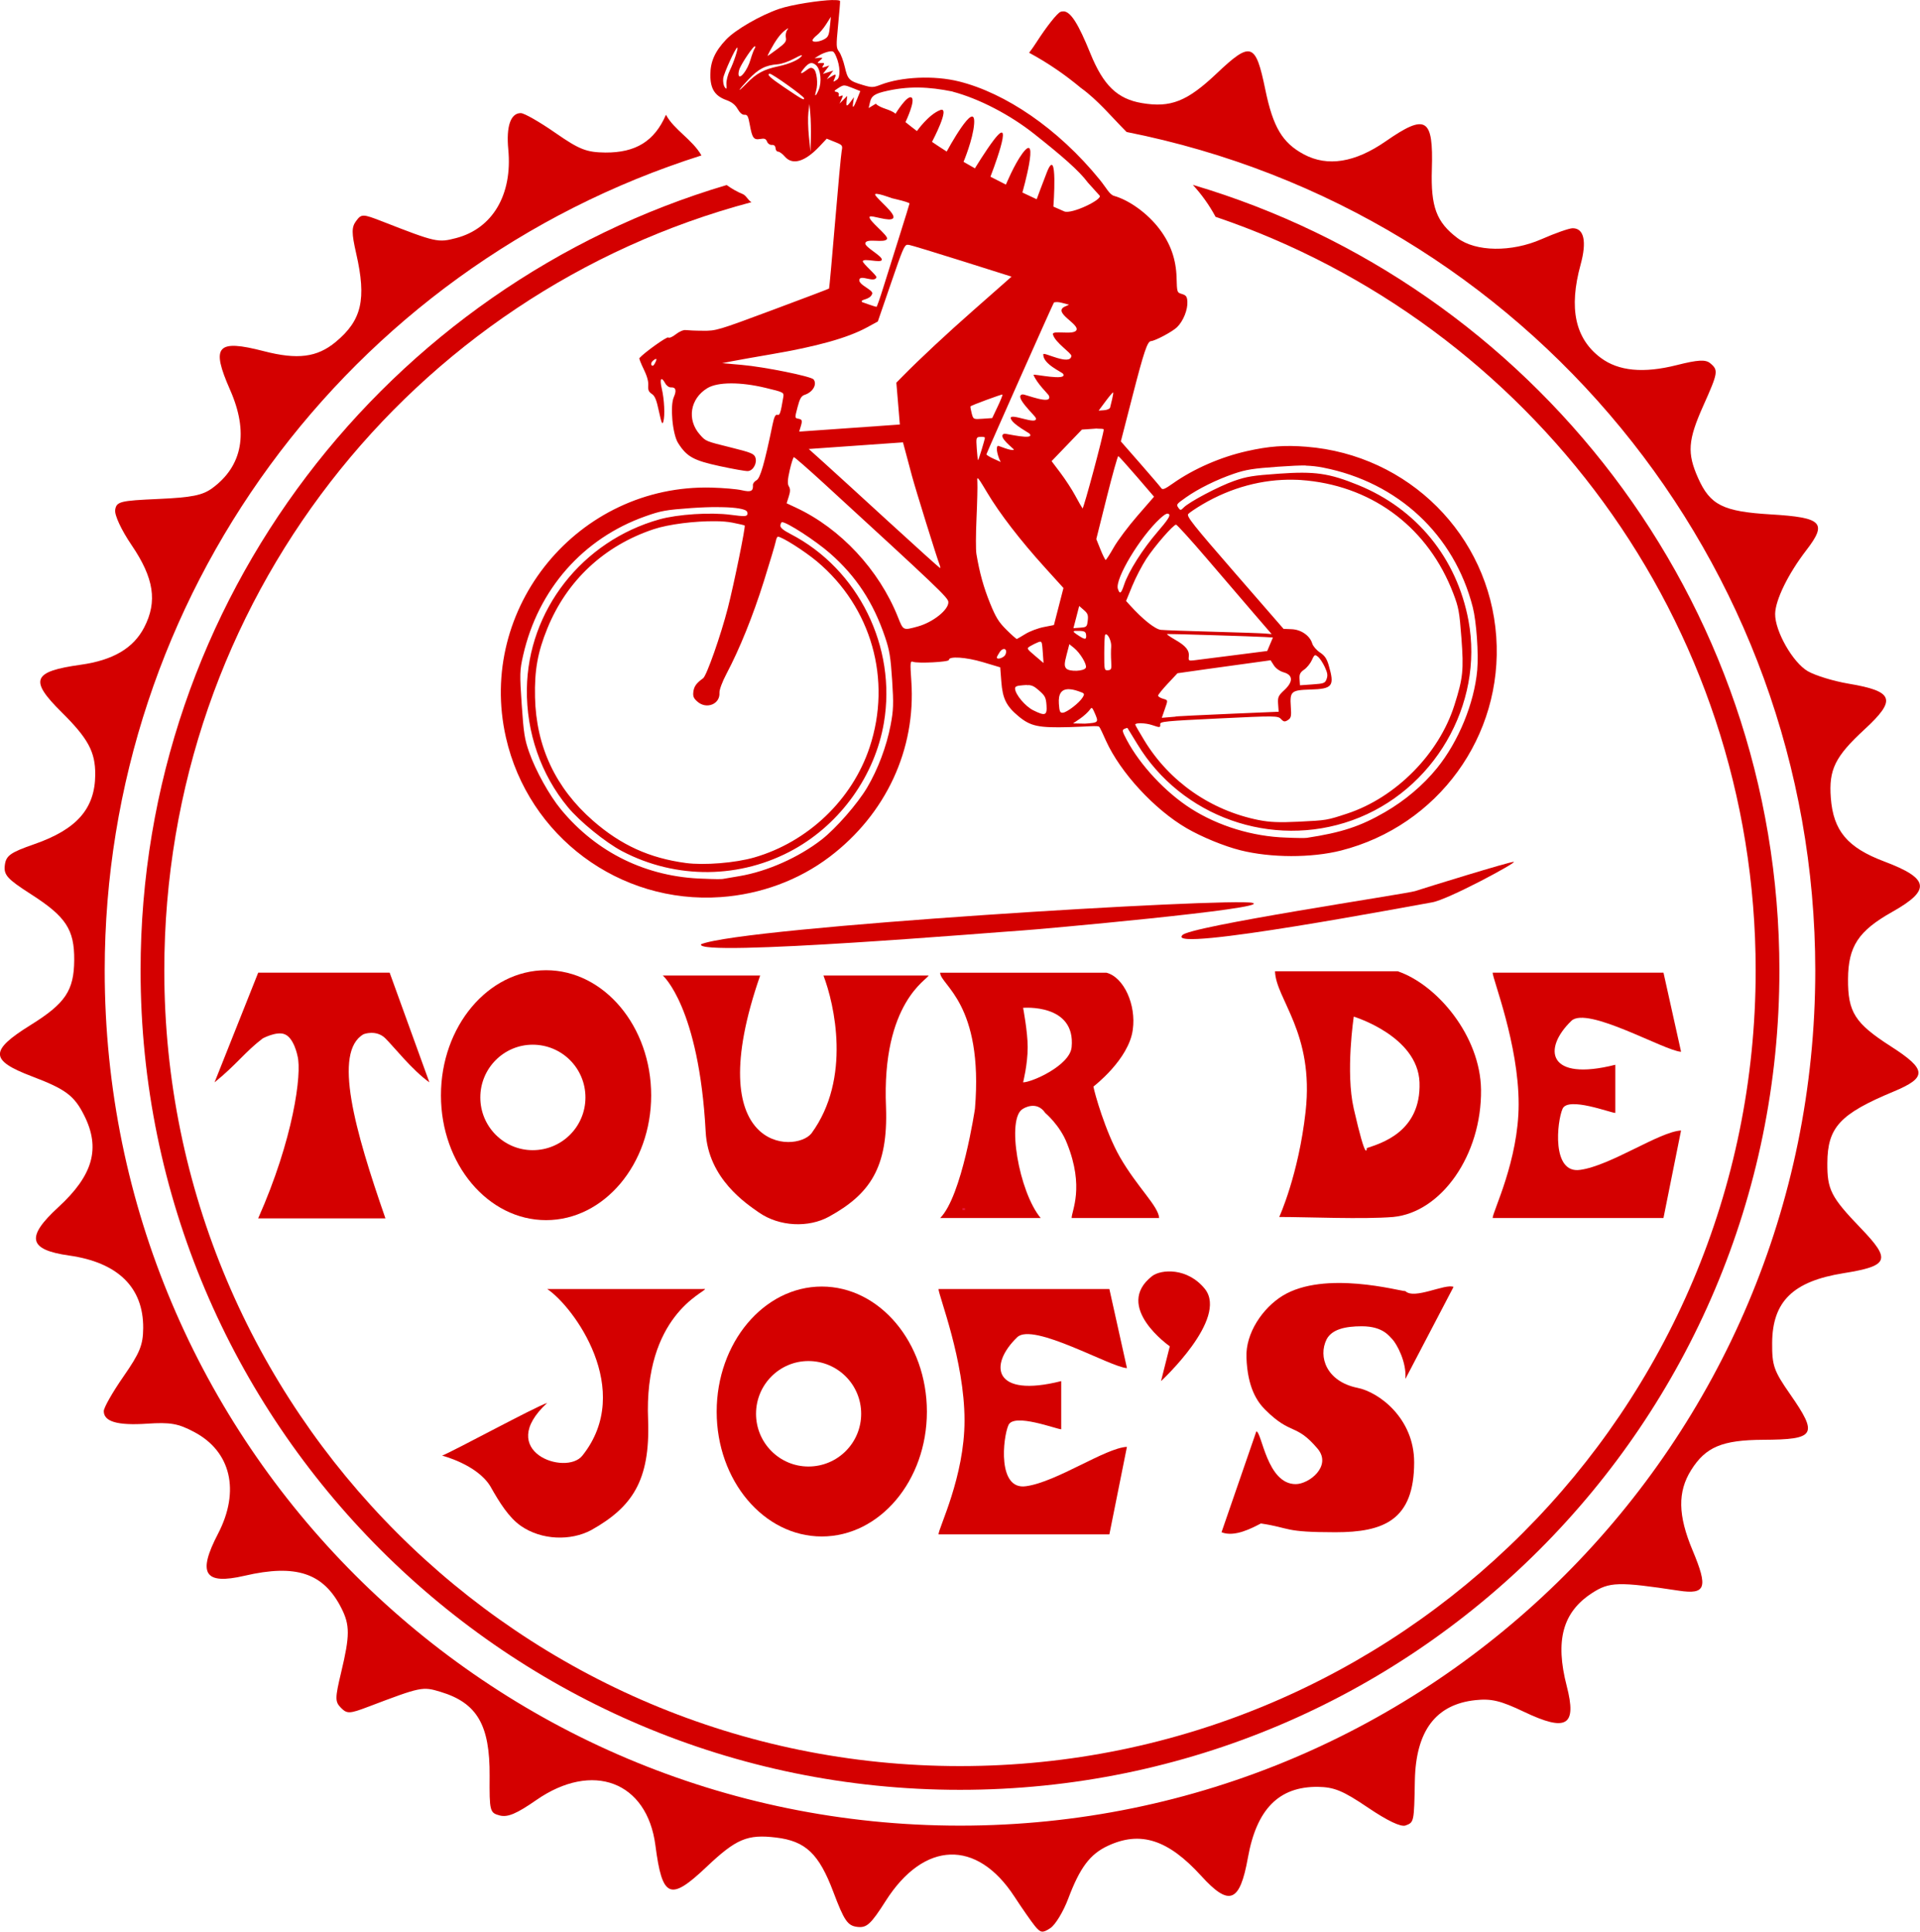 <?xml version="1.0" encoding="UTF-8" standalone="no"?>
<!-- Created with Inkscape (http://www.inkscape.org/) -->

<svg
   width="80.923mm"
   height="81.427mm"
   viewBox="0 0 80.923 81.427"
   version="1.1"
   id="svg5"
   xml:space="preserve"
   xmlns="http://www.w3.org/2000/svg"
   xmlns:svg="http://www.w3.org/2000/svg"><defs
     id="defs2" /><g
     id="layer1"
     transform="translate(665.746,-2066.564)"><path
       d="m -656.703,2112.189 c 0.919,-0.741 1.289,-1.289 2.03,-1.852 0,0 0.578,-0.311 0.919,-0.178 0.4,0.148 0.548,0.919 0.548,0.919 0.193,0.741 -0.178,3.512 -1.659,6.845 h 5.364 c -1.289,-3.704 -2.223,-7.023 -0.919,-7.764 0,0 0.533,-0.207 0.919,0.178 0.37,0.37 1.126,1.333 1.852,1.852 l -1.674,-4.623 h -5.541 z"
       id="path38123"
       style="font-size:56px;line-height:0.9;font-family:'Trader Joes';-inkscape-font-specification:'Trader Joes';text-align:center;text-anchor:middle;white-space:pre;fill:#d40000;stroke-width:3" /><path
       d="m -642.731,2107.462 c -2.445,0 -4.43,2.371 -4.43,5.275 0,2.904 1.985,5.26 4.43,5.26 2.445,0 4.43,-2.356 4.43,-5.26 0,-2.904 -1.985,-5.275 -4.43,-5.275 z m -0.563,7.586 c -1.215,0 -2.208,-0.993 -2.208,-2.223 0,-1.23 0.993,-2.223 2.208,-2.223 1.23,0 2.223,0.993 2.223,2.223 0,1.23 -0.993,2.223 -2.223,2.223 z"
       id="path38125"
       style="font-size:56px;line-height:0.9;font-family:'Trader Joes';-inkscape-font-specification:'Trader Joes';text-align:center;text-anchor:middle;white-space:pre;fill:#d40000;stroke-width:3" /><path
       d="m -631.04,2107.685 c 0.459,1.2 1.185,4.341 -0.504,6.653 -0.682,0.859 -4.741,0.77 -2.163,-6.653 -1.215,0 -2.889,0 -4.104,0 0,0 1.526,1.319 1.808,6.593 0.104,1.985 1.734,3.037 2.237,3.393 0.874,0.608 2.104,0.652 2.963,0.178 1.719,-0.948 2.489,-2.059 2.4,-4.608 -0.193,-4.445 1.793,-5.408 1.793,-5.556 z"
       id="path38127"
       style="font-size:56px;line-height:0.9;font-family:'Trader Joes';-inkscape-font-specification:'Trader Joes';text-align:center;text-anchor:middle;white-space:pre;fill:#d40000;stroke-width:3" /><path
       d="m -616.891,2117.908 c -0.03,-0.504 -0.919,-1.289 -1.659,-2.578 -0.607,-1.067 -1.067,-2.697 -1.111,-2.963 0,0 1.496,-1.141 1.659,-2.4 0.148,-1.037 -0.37,-2.208 -1.111,-2.4 h -7.008 c 0,0.518 1.837,1.289 1.467,5.734 0,0 -0.548,3.689 -1.467,4.608 h 4.238 c -0.919,-1.096 -1.467,-4.238 -0.741,-4.608 0,0 0.563,-0.37 0.933,0.178 0,0 0.622,0.519 0.919,1.289 0.741,1.852 0.193,2.83 0.193,3.141 z m -3.689,-7.201 c -0.074,0.77 -1.674,1.482 -2.045,1.482 0,0 0.193,-0.756 0.193,-1.482 0,-0.652 -0.193,-1.659 -0.193,-1.659 0,0 2.223,-0.193 2.045,1.659 z"
       id="path38129"
       style="font-size:56px;line-height:0.9;font-family:'Trader Joes';-inkscape-font-specification:'Trader Joes';text-align:center;text-anchor:middle;white-space:pre;fill:#d40000;stroke-width:3" /><path
       d="m -606.836,2107.507 h -5.171 c 0.03,1.171 1.659,2.593 1.289,5.912 -0.296,2.667 -1.111,4.445 -1.111,4.445 1.185,0 3.541,0.104 4.801,0 2.03,-0.193 3.734,-2.608 3.704,-5.364 -0.03,-2.267 -1.852,-4.43 -3.512,-4.993 z m -1.304,7.453 c 0,0 0,0.741 -0.548,-1.659 -0.356,-1.541 0,-3.882 0,-3.882 0,0 2.697,0.815 2.771,2.771 0.074,2.104 -1.659,2.578 -2.223,2.771 z"
       id="path38131"
       style="font-size:56px;line-height:0.9;font-family:'Trader Joes';-inkscape-font-specification:'Trader Joes';text-align:center;text-anchor:middle;white-space:pre;fill:#d40000;stroke-width:3" /><path
       d="m -595.635,2117.908 0.741,-3.689 c -0.904,0.044 -2.963,1.482 -4.252,1.659 -1.215,0.178 -0.978,-2.045 -0.741,-2.578 0.237,-0.519 2.03,0.178 2.223,0.178 v -2.03 c -2.874,0.726 -3.067,-0.681 -1.852,-1.852 0.667,-0.637 3.941,1.274 4.623,1.304 l -0.741,-3.334 h -7.201 c 0,0.267 1.096,3.008 1.096,5.541 0,2.371 -1.096,4.534 -1.096,4.801 z"
       id="path38133"
       style="font-size:56px;line-height:0.9;font-family:'Trader Joes';-inkscape-font-specification:'Trader Joes';text-align:center;text-anchor:middle;white-space:pre;fill:#d40000;stroke-width:3" /><path
       d="m -642.682,2120.901 c 1.111,0.741 3.689,4.252 1.482,7.023 -0.696,0.874 -3.704,-0.178 -1.482,-2.223 -0.563,0.193 -3.882,2 -4.43,2.223 0,0 1.467,0.37 2.03,1.289 0.4,0.711 0.785,1.319 1.289,1.674 0.874,0.607 2.104,0.637 2.963,0.178 1.719,-0.963 2.489,-2.074 2.4,-4.623 -0.193,-4.43 2.4,-5.393 2.4,-5.542 z"
       id="path38135"
       style="font-size:56px;line-height:0.9;font-family:'Trader Joes';-inkscape-font-specification:'Trader Joes';text-align:center;text-anchor:middle;white-space:pre;fill:#d40000;stroke-width:3" /><path
       d="m -631.11,2120.797 c -2.445,0 -4.43,2.371 -4.43,5.275 0,2.904 1.985,5.26 4.43,5.26 2.445,0 4.43,-2.356 4.43,-5.26 0,-2.904 -1.985,-5.275 -4.43,-5.275 z m -0.563,7.586 c -1.215,0 -2.208,-0.993 -2.208,-2.223 0,-1.23 0.993,-2.223 2.208,-2.223 1.23,0 2.223,0.993 2.223,2.223 0,1.23 -0.993,2.223 -2.223,2.223 z"
       id="path38137"
       style="font-size:56px;line-height:0.9;font-family:'Trader Joes';-inkscape-font-specification:'Trader Joes';text-align:center;text-anchor:middle;white-space:pre;fill:#d40000;stroke-width:3" /><path
       d="m -618.249,2127.554 c -0.904,0.044 -2.963,1.482 -4.252,1.659 -1.215,0.178 -0.978,-2.045 -0.741,-2.578 0.237,-0.519 2.03,0.178 2.223,0.178 v -2.03 c -2.874,0.726 -3.067,-0.682 -1.852,-1.852 0.667,-0.637 3.941,1.274 4.623,1.304 l -0.741,-3.334 h -7.201 c 0,0.267 1.096,3.008 1.096,5.542 0,2.371 -1.096,4.534 -1.096,4.801 h 7.201 z"
       id="path38139"
       style="font-size:56px;line-height:0.9;font-family:'Trader Joes';-inkscape-font-specification:'Trader Joes';text-align:center;text-anchor:middle;white-space:pre;fill:#d40000;stroke-width:3" /><path
       d="m -616.812,2124.783 c 0,0 2.845,-2.623 1.852,-3.882 -0.741,-0.919 -1.852,-0.83 -2.223,-0.548 -1.659,1.289 0.741,2.963 0.741,2.963 z"
       id="path38141"
       style="font-size:56px;line-height:0.9;font-family:'Trader Joes';-inkscape-font-specification:'Trader Joes';text-align:center;text-anchor:middle;white-space:pre;fill:#d40000;stroke-width:3" /><path
       d="m -606.514,2120.99 c -0.237,0 -3.393,-0.889 -5.171,0.193 -0.845,0.519 -1.571,1.585 -1.526,2.608 0.044,1.274 0.459,1.867 0.785,2.193 1.111,1.111 1.289,0.548 2.223,1.659 0.593,0.726 -0.37,1.482 -0.933,1.482 -1.215,0 -1.422,-2.193 -1.659,-2.223 l -1.467,4.252 c 0.548,0.222 1.289,-0.178 1.659,-0.37 1.289,0.193 0.919,0.37 3.141,0.37 2.03,0 3.319,-0.504 3.319,-2.949 0,-1.852 -1.482,-2.963 -2.4,-3.141 -1.289,-0.267 -1.659,-1.304 -1.289,-2.045 0.222,-0.415 0.77,-0.548 1.482,-0.548 0.919,0 1.171,0.445 1.289,0.548 0.178,0.193 0.607,0.948 0.548,1.674 l 2.03,-3.882 c -0.356,-0.148 -1.659,0.548 -2.03,0.178 z"
       id="path38143"
       style="font-size:56px;line-height:0.9;font-family:'Trader Joes';-inkscape-font-specification:'Trader Joes';text-align:center;text-anchor:middle;white-space:pre;fill:#d40000;stroke-width:3" /><path
       id="path38113"
       style="fill:#d40000;fill-opacity:1;stroke-width:0.075"
       d="m -630.646,2066.564 c -0.555,0.015 -1.723,0.192 -2.254,0.372 -0.795,0.27 -1.854,0.883 -2.246,1.299 -0.47,0.499 -0.661,0.929 -0.661,1.489 -6.8e-4,0.584 0.191,0.885 0.676,1.059 0.229,0.083 0.373,0.196 0.474,0.375 0.093,0.164 0.198,0.252 0.29,0.245 0.122,-0.01 0.157,0.059 0.222,0.416 0.102,0.567 0.164,0.651 0.44,0.603 0.175,-0.032 0.24,-0.01 0.287,0.111 0.033,0.084 0.124,0.147 0.204,0.141 0.095,-0.01 0.148,0.041 0.155,0.14 0.006,0.082 0.055,0.146 0.109,0.142 0.054,0 0.18,0.089 0.28,0.206 0.323,0.378 0.847,0.226 1.459,-0.423 l 0.31,-0.329 0.338,0.136 c 0.328,0.132 0.337,0.144 0.291,0.387 -0.026,0.138 -0.152,1.493 -0.279,3.01 -0.127,1.517 -0.241,2.77 -0.252,2.784 -0.011,0.014 -1.084,0.421 -2.384,0.905 -2.314,0.862 -2.376,0.88 -2.932,0.874 -0.312,0 -0.64,-0.017 -0.729,-0.028 -0.092,-0.013 -0.27,0.063 -0.412,0.176 -0.147,0.116 -0.28,0.172 -0.322,0.136 -0.054,-0.047 -1.018,0.642 -1.216,0.871 -0.016,0.019 0.066,0.227 0.182,0.464 0.138,0.28 0.205,0.518 0.192,0.682 -0.015,0.195 0.019,0.276 0.149,0.361 0.13,0.084 0.197,0.247 0.3,0.73 0.108,0.502 0.143,0.586 0.187,0.438 0.074,-0.254 0.042,-0.931 -0.067,-1.396 -0.097,-0.416 -0.022,-0.528 0.147,-0.217 0.056,0.102 0.161,0.176 0.243,0.171 0.201,-0.014 0.243,0.13 0.12,0.405 -0.168,0.373 -0.057,1.569 0.179,1.941 0.367,0.578 0.649,0.734 1.759,0.974 0.559,0.121 1.091,0.215 1.183,0.208 0.22,-0.015 0.395,-0.33 0.316,-0.57 -0.053,-0.161 -0.179,-0.213 -1.029,-0.424 -1.076,-0.267 -1.059,-0.26 -1.312,-0.545 -0.557,-0.628 -0.412,-1.518 0.319,-1.959 0.434,-0.261 1.384,-0.266 2.443,-0.012 0.771,0.185 0.788,0.194 0.755,0.389 -0.115,0.688 -0.147,0.782 -0.252,0.75 -0.079,-0.024 -0.134,0.086 -0.199,0.402 -0.34,1.642 -0.521,2.271 -0.676,2.354 -0.088,0.047 -0.157,0.136 -0.153,0.198 0.016,0.268 -0.082,0.314 -0.476,0.223 -0.207,-0.048 -0.78,-0.097 -1.273,-0.11 -5.61,-0.144 -9.899,5.066 -8.663,10.527 0.945,4.177 4.787,7.035 9.056,6.735 1.685,-0.119 3.292,-0.714 4.594,-1.702 2.369,-1.798 3.636,-4.527 3.438,-7.402 -0.055,-0.785 -0.048,-0.859 0.072,-0.814 0.2,0.075 1.518,0.01 1.512,-0.079 -0.012,-0.167 0.723,-0.119 1.434,0.094 l 0.729,0.218 0.047,0.611 c 0.053,0.704 0.21,1.022 0.712,1.442 0.514,0.431 0.846,0.503 2.162,0.467 0.747,-0.021 1.19,-0.072 1.246,-0.017 0.048,0.045 0.18,0.35 0.289,0.59 0.606,1.341 2.047,2.902 3.403,3.69 0.641,0.372 1.582,0.758 2.269,0.93 1.284,0.321 2.987,0.324 4.233,0.01 h -3.1e-4 c 4.093,-1.041 6.841,-4.828 6.545,-9.018 -0.301,-4.273 -3.69,-7.662 -8.002,-8.004 -0.917,-0.073 -1.579,-0.024 -2.504,0.185 -1.106,0.247 -2.25,0.746 -3.125,1.364 -0.336,0.238 -0.434,0.277 -0.487,0.197 -0.037,-0.056 -0.435,-0.521 -0.885,-1.036 l -0.819,-0.935 0.495,-1.925 c 0.478,-1.857 0.624,-2.292 0.774,-2.302 0.184,-0.013 0.903,-0.397 1.099,-0.587 0.263,-0.255 0.458,-0.741 0.436,-1.086 -0.013,-0.204 -0.055,-0.261 -0.227,-0.313 -0.21,-0.063 -0.211,-0.065 -0.228,-0.69 -0.022,-0.773 -0.252,-1.429 -0.72,-2.048 -0.49,-0.65 -1.262,-1.213 -1.916,-1.399 -0.192,-0.054 -0.327,-0.343 -0.601,-0.68 -1.767,-2.176 -3.995,-3.657 -5.924,-4.141 -1.075,-0.27 -2.446,-0.193 -3.3,0.133 -0.329,0.126 -0.388,0.126 -0.755,0.017 -0.585,-0.173 -0.645,-0.232 -0.766,-0.758 -0.06,-0.259 -0.169,-0.55 -0.242,-0.647 -0.124,-0.163 -0.127,-0.244 -0.043,-1.107 0.05,-0.512 0.088,-0.973 0.084,-1.024 -0.003,-0.037 -0.119,-0.051 -0.304,-0.045 z m -0.081,0.708 -0.029,0.302 c -0.046,0.474 -0.072,0.542 -0.243,0.64 -0.205,0.117 -0.495,0.148 -0.502,0.053 -0.003,-0.04 0.08,-0.138 0.183,-0.217 0.104,-0.079 0.279,-0.286 0.39,-0.461 z m -1.805,0.485 c 0.015,-10e-4 -2e-5,0.024 -0.039,0.078 -0.05,0.071 -0.074,0.212 -0.053,0.315 0.032,0.156 -0.026,0.234 -0.354,0.477 -0.216,0.16 -0.402,0.293 -0.413,0.295 -0.011,8e-4 0.031,-0.093 0.095,-0.211 0.237,-0.441 0.439,-0.719 0.625,-0.859 0.081,-0.061 0.126,-0.092 0.14,-0.095 z m -1.404,0.759 c 0.036,0 0.035,0.037 -10e-4,0.09 -0.037,0.054 -0.118,0.271 -0.18,0.482 -0.127,0.431 -0.443,0.843 -0.497,0.648 -0.017,-0.063 0.004,-0.194 0.046,-0.292 l 5.1e-4,-6e-4 c 0.122,-0.277 0.559,-0.919 0.631,-0.928 z m -0.738,0.052 c 0.059,0 -0.14,0.613 -0.305,0.948 -0.092,0.186 -0.16,0.453 -0.151,0.594 0.014,0.218 0.003,0.236 -0.074,0.123 -0.05,-0.073 -0.077,-0.239 -0.06,-0.37 0.028,-0.215 0.518,-1.289 0.591,-1.294 z m 3.97,0.156 c 0.091,0 0.133,0.063 0.203,0.228 0.167,0.395 0.184,0.866 0.035,0.968 -0.172,0.117 -0.177,0.114 -0.098,-0.062 h -3.6e-4 c 0.08,-0.178 0.044,-0.188 -0.177,-0.051 l -0.158,0.097 0.137,-0.182 0.137,-0.182 -0.218,0.069 -0.219,0.07 0.136,-0.177 0.135,-0.177 -0.169,0.055 c -0.14,0.046 -0.155,0.035 -0.088,-0.056 0.066,-0.092 0.048,-0.111 -0.097,-0.102 -0.172,0.012 -0.173,0 -0.04,-0.11 0.133,-0.116 0.131,-0.12 -0.045,-0.108 l -0.182,0.013 0.196,-0.12 c 0.108,-0.067 0.288,-0.138 0.402,-0.159 0.044,-0.012 0.081,-0.014 0.111,-0.01 z m -1.258,0.167 c 0.015,0 0.02,0 0.015,0.014 -0.084,0.161 -0.504,0.351 -1.006,0.457 -0.594,0.125 -0.913,0.297 -1.314,0.708 -0.444,0.454 -0.398,0.337 0.058,-0.148 0.428,-0.455 0.725,-0.61 1.239,-0.648 0.164,-0.012 0.471,-0.118 0.682,-0.234 0.158,-0.088 0.284,-0.144 0.328,-0.149 z m 0.417,0.331 c 0.061,0 0.123,0.029 0.19,0.087 0.199,0.173 0.256,0.713 0.111,1.05 -0.121,0.281 -0.187,0.304 -0.106,0.036 l -5.2e-4,1e-4 c 0.091,-0.301 0.031,-0.829 -0.104,-0.927 -0.095,-0.069 -0.152,-0.059 -0.294,0.05 -0.242,0.184 -0.305,0.174 -0.149,-0.025 0.144,-0.183 0.25,-0.27 0.353,-0.271 z m -1.754,0.452 c 0.098,-0.01 1.438,0.951 1.443,1.032 0.007,0.1 -0.064,0.06 -0.84,-0.463 -0.591,-0.399 -0.761,-0.558 -0.603,-0.569 z m 3.14,0.494 c 0.075,0 0.163,0.033 0.328,0.099 l 0.344,0.138 -0.135,0.336 c -0.155,0.386 -0.21,0.43 -0.164,0.131 l 5.2e-4,-6e-4 0.032,-0.209 -0.132,0.178 c -0.172,0.232 -0.205,0.228 -0.176,-0.025 l 0.023,-0.208 -0.16,0.162 -0.161,0.161 0.082,-0.186 c 0.071,-0.161 0.066,-0.179 -0.033,-0.133 -0.076,0.036 -0.103,0.019 -0.082,-0.052 0.018,-0.061 -0.027,-0.113 -0.107,-0.124 -0.111,-0.015 -0.092,-0.048 0.093,-0.164 0.111,-0.07 0.172,-0.104 0.247,-0.105 z m 4.561,0.259 c 1.141,0.302 2.441,0.991 3.433,1.776 1.158,0.917 1.889,1.544 2.274,2.062 l 0.493,0.547 c 0.123,0.165 -1.189,0.794 -1.492,0.664 -0.154,-0.066 -0.305,-0.135 -0.458,-0.202 0,0 0.198,-2.652 -0.275,-1.448 -0.209,0.532 -0.429,1.137 -0.429,1.137 -0.203,-0.092 -0.403,-0.188 -0.603,-0.283 0,0 0.758,-2.671 -2.3e-4,-1.647 -0.344,0.464 -0.694,1.313 -0.694,1.313 -0.219,-0.109 -0.437,-0.22 -0.652,-0.333 0,0 1.077,-2.766 0.147,-1.555 -0.344,0.448 -0.801,1.202 -0.801,1.202 -0.162,-0.09 -0.322,-0.181 -0.48,-0.274 0,0 0.398,-0.945 0.446,-1.599 0.083,-1.124 -1.156,1.165 -1.156,1.165 -0.21,-0.133 -0.416,-0.269 -0.619,-0.407 0,0 0.804,-1.518 0.344,-1.34 -0.495,0.192 -0.979,0.884 -0.979,0.884 -0.164,-0.123 -0.325,-0.249 -0.483,-0.377 0,0 0.44,-0.922 0.253,-1.037 -0.187,-0.115 -0.673,0.684 -0.673,0.684 -0.227,-0.198 -0.62,-0.212 -0.831,-0.422 l -0.301,0.182 0.04,-0.177 c 0.059,-0.26 0.093,-0.384 0.574,-0.509 1.056,-0.263 1.927,-0.21 2.923,-0.01 z m -6.033,0.519 0.038,0.418 c 0.021,0.23 0.031,0.686 0.023,1.013 l -0.015,0.594 -0.067,-0.646 c -0.037,-0.355 -0.047,-0.811 -0.023,-1.013 l -5.2e-4,-10e-5 z m 3.505,3.98 0.183,0.044 c 0.305,0.072 0.529,0.144 0.531,0.171 9.7e-4,0.014 -0.188,0.628 -0.421,1.365 -0.232,0.737 -0.538,1.711 -0.68,2.165 -0.141,0.454 -0.272,0.827 -0.291,0.828 -0.019,0 -0.163,-0.043 -0.32,-0.099 h -5.1e-4 l -0.286,-0.101 c -0.103,-0.134 0.328,-0.071 0.426,-0.351 0.058,-0.165 -0.601,-0.376 -0.541,-0.601 0.058,-0.215 0.631,0.154 0.719,-0.09 0.029,-0.079 -0.601,-0.599 -0.574,-0.684 0.043,-0.136 0.746,0.087 0.799,-0.048 0.06,-0.157 -0.74,-0.547 -0.693,-0.715 0.061,-0.219 0.815,0.021 0.914,-0.174 0.073,-0.142 -0.825,-0.796 -0.729,-0.937 0.059,-0.085 0.85,0.233 0.986,0.064 0.137,-0.169 -0.618,-0.758 -0.749,-0.972 -0.112,-0.182 0.728,0.142 0.725,0.137 z m 0.624,1.959 h 0.062 c 0.103,0.018 1.119,0.327 2.257,0.686 l 2.07,0.654 -0.205,0.183 c -0.113,0.101 -0.746,0.659 -1.408,1.241 -1.093,0.961 -2.25,2.04 -2.967,2.768 l -0.274,0.278 0.074,0.882 0.073,0.882 -2.121,0.15 -2.121,0.149 0.059,-0.197 c 0.083,-0.275 0.071,-0.315 -0.099,-0.347 -0.149,-0.028 -0.149,-0.031 -0.029,-0.488 0.094,-0.362 0.159,-0.473 0.301,-0.519 0.342,-0.112 0.531,-0.439 0.376,-0.648 -0.095,-0.129 -2.074,-0.53 -3.026,-0.613 l -0.831,-0.073 0.445,-0.087 c 0.245,-0.048 0.97,-0.176 1.613,-0.286 1.941,-0.33 3.233,-0.692 4.044,-1.133 l 0.461,-0.251 0.561,-1.632 c 0.473,-1.377 0.553,-1.593 0.687,-1.605 z m 6.297,2.411 c 0.063,0 0.142,0.013 0.223,0.035 l 0.294,0.077 -0.2,0.09 c -0.474,0.256 0.648,0.729 0.509,0.985 -0.121,0.223 -1.039,-0.02 -0.989,0.176 0.089,0.351 0.791,0.787 0.777,0.911 -0.047,0.428 -1.176,-0.187 -1.183,-0.074 -0.024,0.413 0.782,0.747 0.834,0.826 0.21,0.321 -1.269,-0.012 -1.247,0.043 0.142,0.362 0.62,0.809 0.647,0.873 0.185,0.436 -0.999,-0.063 -1.106,-0.048 -0.402,0.057 0.522,0.885 0.556,0.993 0.108,0.347 -1.157,-0.267 -1.05,0.033 0.086,0.242 0.757,0.59 0.79,0.631 0.24,0.298 -1.021,-0.021 -1.069,0 -0.323,0.109 0.431,0.65 0.405,0.672 -0.093,0.079 -0.652,-0.176 -0.673,-0.162 -0.118,0.074 0.026,0.528 0.12,0.682 l -0.308,-0.14 c -0.169,-0.077 -0.301,-0.16 -0.292,-0.183 l -7.3e-4,-0.01 c 0.065,-0.185 2.798,-6.33 2.839,-6.383 0.015,-0.018 0.061,-0.027 0.124,-0.025 z m -16.898,2.397 c 0.039,0 0.027,0.059 -0.038,0.182 -0.058,0.109 -0.105,0.134 -0.145,0.079 -0.033,-0.046 -0.006,-0.128 0.059,-0.183 0.059,-0.049 0.1,-0.076 0.124,-0.077 z m 19.271,1.414 c 0.013,0.011 -0.005,0.138 -0.04,0.281 -0.035,0.143 -0.074,0.303 -0.086,0.356 -0.012,0.052 -0.126,0.103 -0.253,0.112 l -0.23,0.017 0.292,-0.393 c 0.161,-0.216 0.304,-0.384 0.317,-0.373 z m -4.664,0.091 c 0.015,0.013 -0.075,0.241 -0.202,0.507 l -0.229,0.483 -0.399,0.028 c -0.398,0.028 -0.398,0.028 -0.468,-0.238 -0.038,-0.146 -0.06,-0.275 -0.048,-0.286 0.058,-0.051 1.32,-0.517 1.345,-0.496 z m 3.986,1.435 c 0.165,0 0.282,0.01 0.283,0.03 0.011,0.152 -0.853,3.375 -0.893,3.331 -0.025,-0.029 -0.159,-0.263 -0.298,-0.521 v -5e-4 c -0.138,-0.259 -0.422,-0.695 -0.629,-0.97 l -0.377,-0.5 0.639,-0.665 0.639,-0.665 0.457,-0.032 0.178,-0.013 z m -4.916,0.347 c 0.103,-0.01 0.189,0.01 0.191,0.034 0.004,0.062 -0.266,0.945 -0.29,0.948 -0.01,7e-4 -0.034,-0.217 -0.053,-0.484 -0.033,-0.469 -0.027,-0.486 0.152,-0.499 z m -3.262,0.231 0.104,0.387 c 0.057,0.213 0.179,0.669 0.271,1.014 0.15,0.564 1.048,3.451 1.171,3.767 0.028,0.07 0.035,0.129 0.016,0.13 -0.019,0 -0.984,-0.869 -2.145,-1.933 h -5.1e-4 c -1.161,-1.065 -2.398,-2.194 -2.749,-2.51 l -0.639,-0.575 1.985,-0.14 z m 9.076,0.581 c 0.026,0.01 0.376,0.396 0.777,0.862 l 0.729,0.848 -0.698,0.803 c -0.384,0.442 -0.833,1.04 -0.998,1.331 -0.165,0.29 -0.319,0.529 -0.342,0.531 -0.023,0 -0.121,-0.195 -0.219,-0.438 l -0.177,-0.441 0.439,-1.755 c 0.242,-0.965 0.461,-1.749 0.488,-1.741 z m -13.672,0.043 c 0.029,0 0.592,0.491 1.251,1.095 4.846,4.444 5.244,4.824 5.257,5.008 0.023,0.325 -0.648,0.861 -1.299,1.038 -0.612,0.166 -0.598,0.173 -0.829,-0.407 -0.793,-1.985 -2.416,-3.728 -4.287,-4.602 l -0.401,-0.188 0.091,-0.286 c 0.067,-0.209 0.068,-0.323 0.004,-0.426 -0.066,-0.105 -0.057,-0.276 0.036,-0.684 0.068,-0.299 0.148,-0.547 0.177,-0.549 z m 21.571,0.357 c 0.272,0.01 0.476,0.033 0.741,0.085 3.155,0.622 5.519,2.83 6.3,5.885 0.153,0.6 0.249,1.957 0.187,2.651 -0.125,1.394 -0.791,3.016 -1.696,4.131 -0.582,0.718 -1.347,1.365 -2.193,1.855 -1.031,0.598 -1.829,0.861 -3.287,1.083 -0.067,0.013 -0.466,0.01 -0.885,-0.01 -1.403,-0.045 -2.852,-0.486 -4.003,-1.221 -1.068,-0.68 -2.146,-1.834 -2.708,-2.898 -0.191,-0.36 -0.203,-0.416 -0.101,-0.464 0.064,-0.03 0.124,-0.045 0.133,-0.035 0.01,0.011 0.196,0.314 0.413,0.674 1.858,3.071 5.672,4.426 9.056,3.215 3.435,-1.229 5.562,-4.883 4.902,-8.422 -0.491,-2.628 -2.185,-4.709 -4.651,-5.711 -1.23,-0.5 -1.825,-0.585 -3.339,-0.478 -1.095,0.077 -1.357,0.119 -1.894,0.307 -0.646,0.226 -1.894,0.886 -2.12,1.121 -0.112,0.117 -0.14,0.12 -0.206,0.03 -0.117,-0.159 -0.112,-0.165 0.299,-0.456 0.524,-0.37 1.296,-0.752 2.023,-1 0.511,-0.174 0.808,-0.222 1.878,-0.297 0.54,-0.038 0.881,-0.053 1.153,-0.051 z m -13.827,0.534 c 0.036,0 0.138,0.163 0.399,0.601 0.527,0.885 1.392,2.008 2.431,3.156 l 0.786,0.868 -0.201,0.781 -0.201,0.78 -0.435,0.086 c -0.239,0.047 -0.582,0.177 -0.762,0.287 -0.18,0.111 -0.344,0.207 -0.364,0.213 -0.02,0.01 -0.217,-0.166 -0.437,-0.383 v -5e-4 c -0.33,-0.327 -0.452,-0.524 -0.697,-1.129 -0.271,-0.669 -0.44,-1.282 -0.573,-2.074 -0.028,-0.163 -0.025,-0.84 0.005,-1.503 0.03,-0.663 0.046,-1.341 0.036,-1.505 -0.007,-0.109 -0.01,-0.176 0.012,-0.179 z m 13.324,0.062 c 0.188,0 0.376,0.015 0.564,0.034 2.854,0.295 5.12,2.044 6.156,4.752 0.229,0.598 0.26,0.771 0.345,1.891 0.101,1.347 0.067,1.681 -0.297,2.828 -0.651,2.055 -2.471,3.894 -4.521,4.568 -0.857,0.282 -0.859,0.282 -2.03,0.34 -0.829,0.04 -1.229,0.024 -1.693,-0.068 v 5e-4 c -2.021,-0.404 -3.762,-1.615 -4.823,-3.356 -0.209,-0.343 -0.382,-0.644 -0.383,-0.668 -0.006,-0.085 0.43,-0.074 0.704,0.018 0.345,0.116 0.357,0.115 0.347,-0.035 -0.008,-0.113 0.198,-0.133 2.474,-0.243 2.376,-0.115 2.489,-0.114 2.617,0.024 0.113,0.121 0.159,0.128 0.291,0.045 0.136,-0.086 0.152,-0.162 0.123,-0.573 -0.045,-0.635 0.02,-0.691 0.816,-0.714 0.948,-0.027 1.036,-0.142 0.783,-1.018 -0.083,-0.286 -0.169,-0.413 -0.372,-0.546 -0.145,-0.095 -0.291,-0.266 -0.325,-0.379 -0.096,-0.327 -0.467,-0.585 -0.864,-0.601 l -0.344,-0.014 -2.057,-2.367 c -1.754,-2.018 -2.043,-2.382 -1.96,-2.476 0.054,-0.06 0.325,-0.243 0.603,-0.407 1.2,-0.707 2.526,-1.063 3.844,-1.037 z m -24.248,1.154 c 0.564,0 0.983,0.05 1.149,0.138 0.057,0.03 0.089,0.104 0.07,0.164 -0.029,0.094 -0.131,0.096 -0.704,0.021 -0.852,-0.112 -2.229,-0.024 -3.002,0.192 -3.26,0.913 -5.543,3.835 -5.589,7.15 -0.025,1.829 0.59,3.605 1.725,4.978 0.5,0.605 1.585,1.488 2.28,1.855 2.284,1.205 5.009,1.177 7.253,-0.073 1.978,-1.102 3.412,-3.12 3.789,-5.33 0.546,-3.198 -1.075,-6.481 -3.932,-7.961 -0.313,-0.162 -0.442,-0.271 -0.43,-0.364 0.009,-0.073 0.039,-0.135 0.067,-0.136 0.193,-0.014 1.421,0.782 2.024,1.312 1.104,0.969 1.826,2.068 2.321,3.533 0.188,0.557 0.233,0.83 0.298,1.814 0.065,0.998 0.057,1.262 -0.065,1.899 -0.173,0.9 -0.535,1.861 -0.99,2.631 -0.403,0.68 -1.315,1.724 -1.917,2.192 -0.965,0.751 -2.293,1.341 -3.46,1.538 -0.347,0.059 -0.665,0.112 -0.705,0.12 -0.041,0.012 -0.404,0.01 -0.806,-0.01 v 6e-4 c -2.392,-0.063 -4.502,-1.088 -6.015,-2.92 -0.488,-0.59 -1.075,-1.65 -1.344,-2.421 -0.191,-0.548 -0.228,-0.79 -0.311,-2.006 -0.087,-1.286 -0.084,-1.432 0.061,-2.071 0.632,-2.781 2.524,-4.931 5.159,-5.862 0.653,-0.231 0.857,-0.268 1.926,-0.345 0.418,-0.029 0.808,-0.043 1.146,-0.041 z m 18.931,0.274 c 0.021,0 0.04,0.01 0.057,0.024 0.068,0.059 -0.056,0.249 -0.487,0.749 -0.619,0.716 -1.221,1.668 -1.404,2.22 -0.126,0.381 -0.182,0.419 -0.263,0.18 -0.138,-0.408 0.935,-2.197 1.782,-2.971 0.157,-0.144 0.25,-0.205 0.315,-0.202 z m -19.071,0.319 c 0.28,0 0.53,0.023 0.723,0.06 0.27,0.053 0.505,0.107 0.521,0.121 0.045,0.039 -0.452,2.472 -0.709,3.474 -0.297,1.157 -0.896,2.861 -1.043,2.966 -0.281,0.201 -0.384,0.343 -0.411,0.569 -0.024,0.195 0.011,0.276 0.176,0.42 0.384,0.333 0.958,0.097 0.924,-0.381 -0.008,-0.117 0.118,-0.46 0.289,-0.783 0.564,-1.068 1.12,-2.444 1.585,-3.924 0.255,-0.81 0.478,-1.561 0.498,-1.669 0.019,-0.108 0.06,-0.198 0.09,-0.2 0.152,-0.011 1.125,0.605 1.644,1.04 2.304,1.932 3.169,4.986 2.222,7.84 -0.734,2.209 -2.595,3.986 -4.861,4.641 -0.799,0.231 -2.115,0.337 -2.889,0.233 l -5.2e-4,-5e-4 c -1.527,-0.205 -2.732,-0.754 -3.906,-1.78 -1.578,-1.38 -2.399,-3.127 -2.445,-5.204 -0.026,-1.138 0.111,-1.901 0.521,-2.907 0.822,-2.016 2.394,-3.483 4.475,-4.177 0.644,-0.215 1.756,-0.348 2.597,-0.338 z m 19.425,0.145 c 0.039,0 0.619,0.637 1.289,1.421 0.67,0.784 1.56,1.823 1.979,2.309 l 0.761,0.883 -0.287,-0.024 c -0.158,-0.013 -1.151,-0.047 -2.207,-0.076 -1.056,-0.028 -2.033,-0.064 -2.172,-0.078 -0.24,-0.024 -0.758,-0.434 -1.295,-1.026 l -0.174,-0.192 0.26,-0.633 c 0.143,-0.348 0.411,-0.863 0.595,-1.145 0.351,-0.536 1.129,-1.432 1.252,-1.44 z m -4.082,3.428 0.196,0.171 c 0.165,0.143 0.191,0.214 0.164,0.447 -0.03,0.261 -0.048,0.278 -0.317,0.297 l -0.286,0.02 0.122,-0.467 z m -0.155,1.05 h 0.172 c 0.22,0.01 0.266,0.042 0.276,0.194 0.013,0.192 -0.06,0.183 -0.397,-0.047 v 5e-4 c -0.149,-0.101 -0.173,-0.141 -0.051,-0.149 z m 3.863,0.131 c 0.114,-0.01 3.719,0.103 4.11,0.127 l 0.347,0.021 -0.12,0.285 -0.12,0.284 -1.432,0.183 c -0.788,0.101 -1.537,0.196 -1.664,0.211 -0.206,0.025 -0.23,0.01 -0.21,-0.152 0.032,-0.267 -0.12,-0.456 -0.577,-0.718 -0.224,-0.129 -0.374,-0.237 -0.334,-0.24 z m -2.577,0.015 c 0.097,0 0.236,0.311 0.217,0.527 -0.013,0.145 -0.012,0.424 0.001,0.62 0.021,0.312 0.005,0.356 -0.135,0.366 -0.156,0.011 -0.16,-0.01 -0.158,-0.721 0.001,-0.403 0.018,-0.75 0.037,-0.772 0.012,-0.013 0.025,-0.019 0.039,-0.019 z m -2.771,0.309 c 0.071,0 0.08,0.092 0.104,0.431 l 0.033,0.469 -0.361,-0.307 c -0.357,-0.304 -0.359,-0.308 -0.197,-0.406 0.089,-0.054 0.237,-0.127 0.327,-0.162 0.04,-0.015 0.07,-0.026 0.093,-0.026 z m 1.225,0.106 0.198,0.16 c 0.252,0.204 0.543,0.682 0.5,0.823 -0.049,0.162 -0.702,0.191 -0.832,0.038 l 10e-6,-5e-4 c -0.082,-0.097 -0.079,-0.205 0.017,-0.57 z m -2.764,0.204 c 0.085,-0.01 0.136,0.086 0.068,0.238 -0.058,0.129 -0.354,0.227 -0.361,0.12 -0.002,-0.024 0.054,-0.128 0.123,-0.231 0.057,-0.084 0.12,-0.123 0.171,-0.127 z m 13.13,0.262 c 0.028,0 0.061,0.023 0.11,0.061 0.077,0.06 0.206,0.254 0.288,0.43 0.118,0.253 0.134,0.361 0.078,0.512 -0.066,0.176 -0.11,0.193 -0.596,0.227 l -0.525,0.037 -0.018,-0.257 c -0.015,-0.206 0.024,-0.287 0.192,-0.403 0.116,-0.08 0.262,-0.26 0.326,-0.4 0.067,-0.148 0.099,-0.208 0.145,-0.207 z m -1.884,0.212 0.138,0.215 c 0.083,0.129 0.25,0.247 0.415,0.294 0.397,0.113 0.406,0.396 0.023,0.751 -0.251,0.232 -0.28,0.297 -0.259,0.586 l 0.023,0.324 -1.85,0.078 c -1.019,0.043 -2.8,0.126 -2.463,0.126 h 8e-5 l -0.613,0.052 0.119,-0.342 c 0.147,-0.424 0.152,-0.397 -0.078,-0.466 -0.106,-0.032 -0.194,-0.089 -0.196,-0.127 -0.003,-0.037 0.18,-0.265 0.406,-0.506 l 0.41,-0.438 1.255,-0.178 c 0.69,-0.098 1.573,-0.22 1.962,-0.271 z m -10.211,1.045 c 0.17,0.01 0.263,0.065 0.452,0.23 0.252,0.219 0.291,0.295 0.314,0.616 0.031,0.436 -0.051,0.469 -0.558,0.218 -0.333,-0.165 -0.75,-0.658 -0.767,-0.908 -0.007,-0.099 0.065,-0.13 0.357,-0.15 0.08,-0.01 0.146,-0.01 0.203,0 z m 1.72,0.176 c 0.108,0 0.237,0.031 0.388,0.082 0.269,0.091 0.277,0.103 0.179,0.266 -0.136,0.226 -0.66,0.63 -0.834,0.642 -0.117,0.01 -0.143,-0.051 -0.165,-0.375 -0.03,-0.426 0.108,-0.627 0.433,-0.616 z m 0.941,0.793 c 0.036,-0.011 0.065,0.047 0.128,0.189 0.186,0.42 0.18,0.427 -0.405,0.468 l -0.501,-0.01 0.281,-0.189 c 0.18,-0.121 0.363,-0.298 0.418,-0.375 0.035,-0.049 0.059,-0.079 0.08,-0.085 z" /><path
       id="path38115"
       style="fill:#d40000;stroke-width:0.182"
       d="m -620.918,2067.044 c -0.044,0 -0.087,0 -0.131,0.021 -0.138,0.052 -0.59,0.623 -1.005,1.269 -0.105,0.163 -0.21,0.314 -0.317,0.454 0.777,0.418 1.508,0.92 2.174,1.476 0.733,0.528 1.302,1.231 1.934,1.864 16.868,3.35 29.02,18.148 29.026,35.345 -6e-5,19.909 -16.139,36.048 -36.048,36.048 -19.909,-1e-4 -36.048,-16.139 -36.048,-36.048 0.002,-15.709 10.177,-29.608 25.151,-34.357 -0.381,-0.671 -1.159,-1.083 -1.496,-1.715 -0.482,1.118 -1.28,1.602 -2.555,1.593 -0.794,-0.01 -1.087,-0.121 -2.112,-0.833 -0.654,-0.455 -1.307,-0.829 -1.452,-0.829 -0.428,0 -0.619,0.558 -0.526,1.535 0.181,1.9 -0.66,3.329 -2.196,3.732 -0.768,0.201 -0.852,0.183 -3.105,-0.697 -0.833,-0.325 -0.886,-0.326 -1.112,-0.023 -0.195,0.261 -0.194,0.506 10e-4,1.364 0.443,1.941 0.239,2.822 -0.865,3.738 -0.781,0.648 -1.607,0.753 -3.027,0.386 -1.983,-0.513 -2.237,-0.22 -1.42,1.635 0.785,1.782 0.529,3.196 -0.748,4.137 -0.413,0.304 -0.863,0.395 -2.277,0.458 -1.618,0.072 -1.766,0.11 -1.819,0.461 -0.033,0.22 0.26,0.849 0.691,1.484 0.945,1.391 1.097,2.379 0.529,3.473 -0.454,0.875 -1.313,1.38 -2.671,1.57 -2.034,0.285 -2.179,0.642 -0.813,1.995 1.127,1.117 1.429,1.677 1.423,2.64 -0.01,1.431 -0.777,2.305 -2.567,2.928 -1.012,0.352 -1.194,0.482 -1.244,0.889 -0.051,0.41 0.102,0.579 1.096,1.217 1.482,0.95 1.838,1.492 1.829,2.781 -0.009,1.284 -0.373,1.827 -1.84,2.739 -1.736,1.08 -1.725,1.486 0.062,2.165 1.416,0.537 1.78,0.81 2.198,1.643 0.696,1.387 0.376,2.524 -1.089,3.869 -1.379,1.267 -1.262,1.795 0.454,2.038 2.057,0.291 3.134,1.346 3.122,3.058 -0.005,0.715 -0.142,1.049 -0.833,2.044 -0.455,0.654 -0.827,1.31 -0.828,1.455 -0.003,0.445 0.578,0.614 1.816,0.532 0.989,-0.066 1.314,-0.01 1.993,0.349 1.553,0.82 1.944,2.488 1.006,4.29 -0.878,1.686 -0.575,2.164 1.121,1.77 2.17,-0.503 3.325,-0.117 4.077,1.363 0.364,0.716 0.362,1.16 -0.006,2.7 -0.264,1.105 -0.265,1.247 -0.01,1.505 0.255,0.258 0.363,0.254 1.147,-0.044 2.24,-0.85 2.288,-0.859 3.051,-0.629 1.539,0.465 2.082,1.397 2.067,3.546 -0.01,1.49 0.007,1.555 0.429,1.665 0.332,0.086 0.708,-0.073 1.536,-0.648 2.379,-1.653 4.675,-0.78 5.023,1.91 0.288,2.224 0.617,2.363 2.151,0.909 1.254,-1.188 1.722,-1.386 2.932,-1.241 1.248,0.149 1.808,0.681 2.417,2.296 0.455,1.208 0.599,1.418 1.001,1.47 0.403,0.052 0.574,-0.103 1.205,-1.094 1.614,-2.536 3.839,-2.612 5.423,-0.185 0.326,0.5 0.716,1.059 0.866,1.243 v 0 c 0.239,0.292 0.321,0.304 0.651,0.088 0.208,-0.136 0.546,-0.692 0.751,-1.237 0.495,-1.315 0.919,-1.881 1.673,-2.232 1.374,-0.641 2.54,-0.265 3.933,1.267 1.186,1.304 1.628,1.132 1.969,-0.767 0.367,-2.048 1.306,-3 2.945,-2.985 0.688,0.01 1.055,0.157 2.115,0.874 0.826,0.559 1.39,0.826 1.586,0.753 0.358,-0.135 0.358,-0.134 0.391,-1.894 0.04,-2.092 0.884,-3.213 2.554,-3.389 0.672,-0.071 1.058,0.022 2.046,0.492 1.799,0.857 2.235,0.594 1.8,-1.089 -0.495,-1.914 -0.171,-3.109 1.062,-3.913 0.734,-0.479 1.117,-0.49 3.656,-0.105 1.149,0.174 1.25,-0.12 0.586,-1.702 -0.618,-1.473 -0.635,-2.464 -0.058,-3.383 0.611,-0.974 1.308,-1.264 3.027,-1.274 2.218,-0.01 2.335,-0.206 1.144,-1.92 -0.69,-0.992 -0.764,-1.207 -0.758,-2.166 0.012,-1.747 0.88,-2.595 3.003,-2.936 1.925,-0.309 2.021,-0.559 0.731,-1.9 -1.254,-1.304 -1.416,-1.621 -1.408,-2.748 0.01,-1.507 0.533,-2.069 2.795,-3.011 1.423,-0.593 1.402,-0.928 -0.119,-1.904 -1.515,-0.972 -1.813,-1.441 -1.804,-2.84 0.01,-1.376 0.436,-2.025 1.857,-2.825 1.652,-0.93 1.577,-1.409 -0.337,-2.131 -1.548,-0.584 -2.141,-1.292 -2.246,-2.68 -0.09,-1.192 0.18,-1.74 1.42,-2.884 1.364,-1.258 1.242,-1.607 -0.675,-1.929 -0.63,-0.106 -1.403,-0.343 -1.718,-0.527 -0.632,-0.368 -1.384,-1.692 -1.373,-2.416 0.01,-0.587 0.551,-1.692 1.319,-2.689 0.887,-1.153 0.667,-1.373 -1.504,-1.503 -2.012,-0.12 -2.555,-0.392 -3.064,-1.535 -0.467,-1.048 -0.428,-1.593 0.214,-3.031 0.634,-1.417 0.649,-1.512 0.301,-1.804 -0.197,-0.166 -0.519,-0.149 -1.41,0.076 -1.406,0.355 -2.46,0.254 -3.209,-0.307 -1.078,-0.809 -1.353,-2.083 -0.846,-3.932 0.266,-0.972 0.145,-1.53 -0.335,-1.53 -0.142,-9e-4 -0.733,0.206 -1.313,0.461 -1.268,0.556 -2.772,0.535 -3.544,-0.048 -0.887,-0.67 -1.127,-1.315 -1.078,-2.896 0.068,-2.171 -0.245,-2.363 -1.941,-1.184 -1.296,0.9 -2.455,1.087 -3.453,0.553 -0.906,-0.485 -1.299,-1.145 -1.625,-2.728 -0.409,-1.986 -0.605,-2.052 -2.053,-0.68 -1.244,1.178 -1.937,1.452 -3.152,1.246 -1.031,-0.175 -1.62,-0.743 -2.168,-2.091 -0.508,-1.251 -0.824,-1.758 -1.13,-1.777 z" /><path
       id="path38117"
       style="color:#000000;fill:#d40000;-inkscape-stroke:none"
       d="m -615.473,2074.355 c 0.375,0.409 0.699,0.862 0.96,1.349 13.24,4.485 22.764,17.01 22.764,31.769 0,18.527 -15.008,33.538 -33.535,33.538 -18.527,0 -33.537,-15.01 -33.537,-33.538 0,-15.535 10.417,-28.573 24.747,-32.386 -0.16,-0.101 -0.181,-0.224 -0.338,-0.328 -0.252,-0.102 -0.489,-0.237 -0.709,-0.395 -14.278,4.238 -24.7,17.46 -24.7,33.11 0,19.068 15.469,34.538 34.537,34.538 19.068,0 34.535,-15.47 34.535,-34.538 0,-15.659 -10.433,-28.888 -24.724,-33.118 z" /><path
       fill="none"
       stroke-width="0.088"
       stroke-linecap="butt"
       stroke-linejoin="miter"
       stroke="#e51535"
       stroke-opacity="1"
       stroke-miterlimit="3.864"
       d="m -625.073,2117.533 c -0.036,0 -0.072,0 -0.109,0"
       id="path38119" /><path
       style="fill:#d40000;fill-opacity:1;stroke-width:3"
       d="m -636.2,2106.369 c 1.715,-0.731 22.405,-1.978 23.25,-1.744 0.844,0.234 -9.218,1.135 -9.698,1.161 -0.778,0.043 -13.838,1.139 -13.551,0.583 z"
       id="path38121" /><path
       style="fill:#d40000;fill-opacity:1;stroke-width:3"
       d="m -615.918,2105.991 c 0.187,-0.366 9.467,-1.748 9.816,-1.864 0.348,-0.116 4.004,-1.248 4.159,-1.233 0.155,0.015 -2.776,1.599 -3.451,1.709 -0.675,0.111 -11.216,2.12 -10.524,1.388 z"
       id="path38145" /></g></svg>
